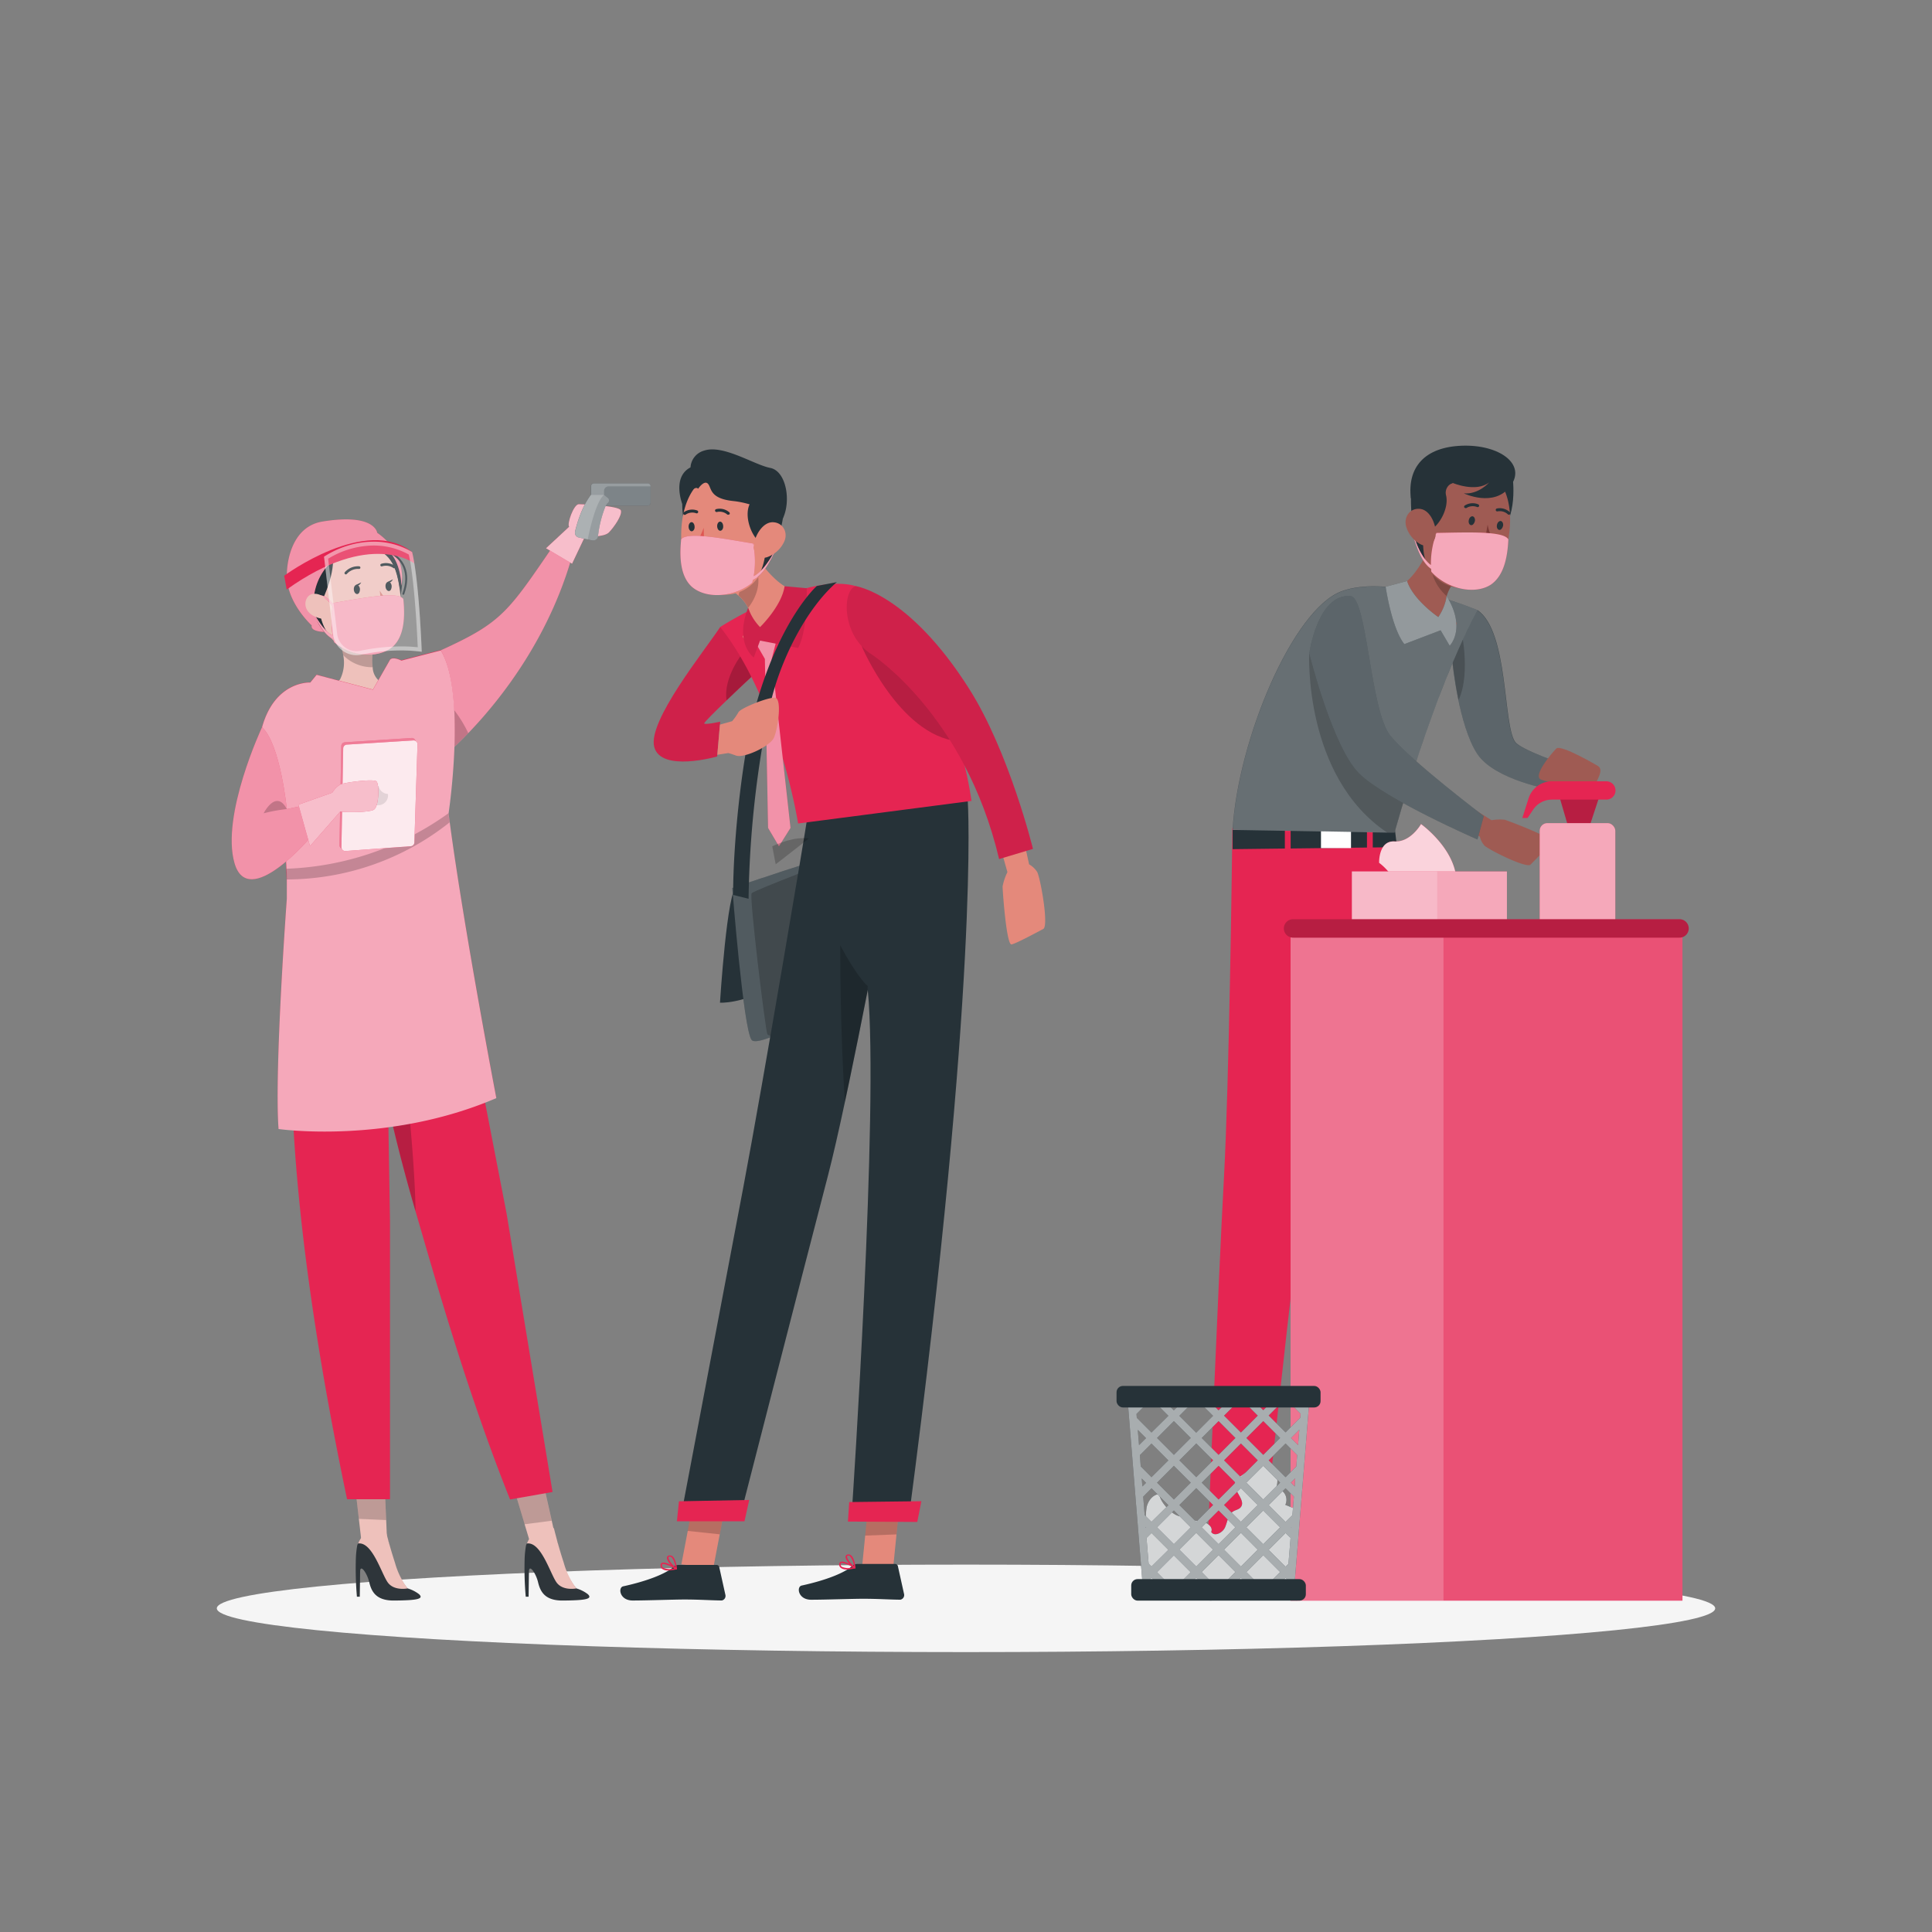 <svg xmlns="http://www.w3.org/2000/svg" viewBox="0 0 500 500"><rect x="0" y="0" width="500" height="500" fill="#808080" stroke="none"/><g id="freepik--Shadow--inject-15"><ellipse id="freepik--path--inject-15" cx="250" cy="416.24" rx="193.89" ry="11.32" style="fill:#f5f5f5"></ellipse></g><g id="freepik--character-3--inject-15"><g id="freepik--group--inject-15"><path d="M382.39,157.91c8.06,5.54,6.55,29.62,9.72,34.09,1.39,2,12.49,5.76,12.49,5.76l-3,6.63s-14.78-2.48-19.28-9.28c-4.77-7.22-6.41-23.48-6.41-23.48l0-7.42Z" style="fill:#263238"></path><path d="M404.6,197.76l-3,6.63s-14.78-2.48-19.28-9.28c-2.3-3.49-3.88-9.08-4.88-13.93-1.09-5.2-1.53-9.55-1.53-9.55l.13-7.54V164l1.82-1.74.07-.08,4.42-4.24c8.06,5.54,6.55,29.62,9.72,34.09C393.5,194,404.6,197.76,404.6,197.76Z" style="fill:#fff;opacity:0.25"></path><path d="M377.48,181.18c-1.09-5.2-1.53-9.55-1.53-9.55l.13-7.54,1.82-1.86.07-.08S380.82,173.93,377.48,181.18Z" style="opacity:0.2;isolation:isolate"></path><polygon points="355.53 406.79 363.65 407.65 365.17 390.15 357.06 389.3 355.53 406.79" style="fill:#9f5b53"></polygon><polygon points="315.05 406.2 322.91 406.2 323.56 387.99 315.69 387.99 315.05 406.2" style="fill:#9f5b53"></polygon><path d="M324,405.29h-9.55a.69.69,0,0,0-.67.54l-1.55,7a1.17,1.17,0,0,0,.9,1.38l.25,0c3.09-.05,5.34-.24,9.22-.24,2.39,0,9.6.25,12.9.25s3.73-3.26,2.38-3.56c-6.06-1.32-10.62-3.15-12.56-4.89A1.89,1.89,0,0,0,324,405.29Z" style="fill:#263238"></path><path d="M364.5,405H355a.69.69,0,0,0-.67.54l-1.55,7a1.17,1.17,0,0,0,.9,1.38l.25,0c3.09-.05,5.34-.24,9.22-.24,2.39,0,9.6.25,12.9.25s3.73-3.26,2.38-3.56c-6.06-1.32-10.62-3.15-12.56-4.89A1.89,1.89,0,0,0,364.5,405Z" style="fill:#263238"></path><polygon points="357.06 389.3 365.17 390.15 364.38 399.18 356.26 398.32 357.06 389.3" style="opacity:0.2;isolation:isolate"></polygon><polygon points="315.69 388 323.56 388 323.22 397.39 315.35 397.39 315.69 388" style="opacity:0.2;isolation:isolate"></polygon><path d="M318.94,214.26h41.72c4,21.67,16.39,120.33,7.48,188.63L354,401.14s1.31-112.68-11.16-146.2c-1.43,17.94-3.14,37-4.62,47.19-3.63,25-11.4,99.63-11.4,99.63H312.45s2.94-72.29,4.3-96.86S318.86,221.91,318.94,214.26Z" style="fill:#E52552"></path><path d="M342.85,254.94A111.8,111.8,0,0,1,347.51,273c1.17-16-3.5-32.89-3.5-32.89Z" style="opacity:0.2;isolation:isolate"></path><polygon points="361.01 214.76 319.01 214.76 319.01 219.76 361.55 219.25 361.01 214.76" style="fill:#263238"></polygon><rect x="332.51" y="212.51" width="1.5" height="8.88" transform="translate(666.53 433.9) rotate(180)" style="fill:#E52552"></rect><rect x="353.76" y="212.51" width="1.5" height="8.88" transform="translate(709.03 433.9) rotate(180)" style="fill:#E52552"></rect><rect x="341.87" y="213.89" width="7.77" height="5.6" transform="translate(691.51 433.38) rotate(180)" style="fill:#fff"></rect><path d="M382.39,157.91s-22.65-9.59-35.24-4.87S320.38,191.45,319,214.76l41.91.72S370.77,179.31,382.39,157.91Z" style="fill:#263238"></path><path d="M382.39,157.91c-7,12.92-13.39,31.22-17.33,43.7-2.59,8.19-4.14,13.87-4.14,13.87l-1.9,0-40-.69c1.37-23.31,15.55-57,28.14-61.72S382.39,157.91,382.39,157.91Z" style="fill:#fff;opacity:0.3"></path><path d="M360.92,152.22c1.35,5.16,10.18,9.34,10.18,9.34s6,1.92,5.93-.36c-2.66-2.43-3.19-4.77-2.63-6.93a10.16,10.16,0,0,1,1.92-3.6,20.43,20.43,0,0,1,1.49-1.74l-5.17-14C370.75,140.72,366.48,150.78,360.92,152.22Z" style="fill:#9f5b53"></path><path d="M371.87,141.2c-3.53,6.27.33,11.15,2.53,13.07a10.16,10.16,0,0,1,1.92-3.6Z" style="opacity:0.2;isolation:isolate"></path><path d="M391.44,123.33s1.73,11.17-4.2,15.48-6-16.48-6-16.48Z" style="fill:#263238"></path><path d="M370.05,147.73a10.13,10.13,0,0,0,11.65,3.91,11.23,11.23,0,0,0,6.43-5.27,11.89,11.89,0,0,0,.54-1.07c2.9-6.84,3.8-18.78-3.43-23.24a11,11,0,0,0-15.13,3.48,10.82,10.82,0,0,0-1.64,4.84C367.6,138.36,366.71,143,370.05,147.73Z" style="fill:#9f5b53"></path><path d="M380.12,134.62c-.15.63.14,1.22.57,1.29s.85-.4,1-1-.15-1.22-.57-1.29S380.23,134,380.12,134.62Z" style="fill:#263238"></path><path d="M387.41,135.85c-.15.63.15,1.22.57,1.29s.85-.4,1-1-.15-1.23-.57-1.3S387.51,135.23,387.41,135.85Z" style="fill:#263238"></path><path d="M385,135.77a23.15,23.15,0,0,0,2.15,6,3.81,3.81,0,0,1-3.2.06Z" style="fill:#7a3935"></path><path d="M390.64,133.19a.41.41,0,0,1-.4-.08,3.09,3.09,0,0,0-2.66-.77.39.39,0,0,1-.47-.27.38.38,0,0,1,.26-.47h0a3.8,3.8,0,0,1,3.36.94.36.36,0,0,1,.05.53h0Z" style="fill:#263238"></path><path d="M379.17,131.46a.36.36,0,0,1-.2-.11.39.39,0,0,1,.12-.53h0a3.79,3.79,0,0,1,3.49-.29.38.38,0,0,1,.18.51h0a.39.39,0,0,1-.51.17h0a3.09,3.09,0,0,0-2.77.28A.36.36,0,0,1,379.17,131.46Z" style="fill:#263238"></path><path d="M375.94,121.48V125a2.66,2.66,0,0,0-1.71,3.15c.78,3.09-1.44,7.47-3.93,9,0,0,.08-1.29-1-1.12s-1.61,6.88.11,10.32c0,0-2.84-3.26-3.8-10.48-.89-6.67-.45-12.1,1.18-14.44Z" style="fill:#263238"></path><path d="M383.15,143.82a21.81,21.81,0,0,0-1.48,2.67c-.18-.05-.35-.09-.52-.15-2.34-.69-3.2-1.78-3.44-2.78a3.08,3.08,0,0,1,0-1.49,2.88,2.88,0,0,1,.3-.79,11.76,11.76,0,0,0,4.31,2.3C382.84,143.74,383.15,143.82,383.15,143.82Z" style="fill:#263238"></path><path d="M382.36,143.58l-.46.77c-2.2-.65-3.66-1.41-4.15-2.28a2.88,2.88,0,0,1,.3-.79A11.76,11.76,0,0,0,382.36,143.58Z" style="fill:#fff"></path><path d="M381.15,146.34c-2.34-.69-3.2-1.78-3.44-2.78a7.69,7.69,0,0,1,2.45,1.28A3,3,0,0,1,381.15,146.34Z" style="fill:#de5753"></path><path d="M390.36,139.6c-1.17-2.2-10.21-1.83-18.62-1.68l-.11.32c-1.69-3.12-3.89-3.69-5.75-1.61,2.47-1.76,4.19-.52,5.58,2.15a22.4,22.4,0,0,0-1.14,7.45c-2.14-1.58-3.48-4.71-4.74-8,1.16,3.8,2.43,7.41,4.8,9,0,.25,0,.5.06.75,3.89,4.34,11.1,6.08,15.37,3.34C388.89,149.22,390.12,145,390.36,139.6Z" style="fill:#E52552"></path><path d="M390.36,139.6c-1.17-2.2-10.21-1.83-18.62-1.68l-.11.32c-1.69-3.12-3.89-3.69-5.75-1.61,2.47-1.76,4.19-.52,5.58,2.15a22.4,22.4,0,0,0-1.14,7.45c-2.14-1.58-3.48-4.71-4.74-8,1.16,3.8,2.43,7.41,4.8,9,0,.25,0,.5.06.75,3.89,4.34,11.1,6.08,15.37,3.34C388.89,149.22,390.12,145,390.36,139.6Z" style="fill:#fff;opacity:0.6"></path><path d="M363.92,136.29a7.65,7.65,0,0,0,3.67,4.54c2.37,1.26,4.13-.72,4-3.25-.17-2.25-1.58-5.69-4.19-5.89S363.24,133.9,363.92,136.29Z" style="fill:#9f5b53"></path><path d="M376,125s6,2.54,9.42-.17c0,0-2.76,3.19-6.58,2.85,0,0,7.85,3.8,12.07-1.88S388,115,378.34,115.35s-14.16,5.59-13.21,13.64Z" style="fill:#263238"></path><path d="M374.4,154.27a13.51,13.51,0,0,1-2.17,5.42s-6.46-4.38-8.08-9.32l-5.55,1.48s1.55,10.75,4.85,14.85l9.38-3.58,2.35,4S379.58,162.74,374.4,154.27Z" style="fill:#263238"></path><path d="M374.4,154.27a13.51,13.51,0,0,1-2.17,5.42s-6.46-4.38-8.08-9.32l-5.55,1.48s1.55,10.75,4.85,14.85l9.38-3.58,2.35,4S379.58,162.74,374.4,154.27Z" style="fill:#fff;opacity:0.5;isolation:isolate"></path><path d="M413.5,198.21s-9.56-5.67-10.74-4.48-6.11,7-4,8,14,2.56,14.16,1.41S415.28,199.23,413.5,198.21Z" style="fill:#9f5b53"></path><path d="M365.06,201.61c-2.59,8.19-4.14,13.87-4.14,13.87l-1.9,0c-21.69-14.52-20.2-46.32-20.2-46.32Z" style="opacity:0.2;isolation:isolate"></path><path d="M374.62,205.11,386,212.27a12.6,12.6,0,0,1,3.43-.12c.91.27,12.61,4.68,12.07,5.73s-4.36,4.8-5.39,5.88-11.16-4-12-5a5.33,5.33,0,0,1-1.12-2.22l-12.27-6.78Z" style="fill:#9f5b53"></path><path d="M349.53,154.27c4.34.38,5,29.66,10.34,36.19S384,211.19,384,211.19l-1.63,6.07s-23.59-10.25-30.54-17-13-31.15-13-31.15S341,153.52,349.53,154.27Z" style="fill:#263238"></path><path d="M349.53,154.27c4.34.38,5,29.66,10.34,36.19S384,211.19,384,211.19l-1.63,6.07s-23.59-10.25-30.54-17-13-31.15-13-31.15S341,153.52,349.53,154.27Z" style="fill:#fff;opacity:0.25"></path></g></g><g id="freepik--character-2--inject-15"><g id="freepik--group--inject-15"><path d="M186.38,162.27c-4,6.1-18.79,24.3-17.07,31s16.29,2.5,16.29,2.5l.78-9s-3.84.86-4.13.46,12.19-12,12.19-12v-9.75Z" style="fill:#E52552"></path><path d="M194.44,165.44v9.75s-3.25,3-6.4,6.06-5.93,5.78-5.79,6c.29.4,4.13-.46,4.13-.46l-.78,9S171,200,169.31,193.3s13.11-24.93,17.07-31Z" style="opacity:0.1;isolation:isolate"></path><path d="M194.44,170.35v4.84s-3.25,3-6.4,6.06c-.95-5.93,4.27-12.38,4.27-12.38Z" style="opacity:0.2;isolation:isolate"></path><path d="M190.7,229.4c-2.52.55-4.37,30.09-4.37,30.09s5.42.44,14.24-4.32,5.69-22.8,5.69-22.8Z" style="fill:#263238"></path><path d="M189.51,229.81s26.75-9.09,28.6-8.95,4.08,28.21,4.88,31.64S196.66,272,194.51,269.12,189.51,229.81,189.51,229.81Z" style="fill:#263238"></path><path d="M200,268.22c-2.84,1.16-4.94,1.63-5.48.9-2.16-2.9-5-39.31-5-39.31s26.75-9.09,28.6-8.95c.37,0,.75,1.15,1.13,3,1.55,7.33,3.11,25.93,3.75,28.68C223.59,255.08,208.49,264.76,200,268.22Z" style="fill:#fff;opacity:0.2;isolation:isolate"></path><path d="M200,268.22c-.77-.17-1.3-.36-1.4-.55-.5-.91-4.74-35.74-4.08-36.5S217.32,222,217.32,222l1.92,1.78c1.55,7.33,3.11,25.93,3.75,28.68C223.59,255.08,208.49,264.76,200,268.22Z" style="opacity:0.2;isolation:isolate"></path><polygon points="176.34 404.86 184.61 405.74 188.03 387.86 179.75 386.98 176.34 404.86" style="fill:#e4897b"></polygon><polygon points="223.01 406.45 231.11 406.14 232.98 387.45 224.87 387.76 223.01 406.45" style="fill:#e4897b"></polygon><path d="M175.6,405h9.85a.71.71,0,0,1,.69.56l1.6,7.22a1.2,1.2,0,0,1-.92,1.42l-.27,0c-3.18-.05-5.5-.25-9.51-.25-2.46,0-9.9.26-13.3.26s-3.85-3.36-2.46-3.67c6.25-1.36,11-3.25,13-5A2,2,0,0,1,175.6,405Z" style="fill:#263238"></path><path d="M172.92,406.43a2.41,2.41,0,0,1-1.56-.41,1.13,1.13,0,0,1-.4-1,.57.57,0,0,1,.33-.54c.9-.46,3.52,1.15,3.8,1.33a.19.19,0,0,1,.1.19.19.19,0,0,1-.15.16A9.43,9.43,0,0,1,172.92,406.43Zm-1.21-1.68a.56.56,0,0,0-.25.05c-.05,0-.11.08-.12.23a.78.78,0,0,0,.26.69,4,4,0,0,0,2.89.15A7.82,7.82,0,0,0,171.71,404.75Z" style="fill:#E52552"></path><path d="M175,406.15h-.09c-.84-.46-2.46-2.24-2.29-3.1a.62.62,0,0,1,.62-.5,1,1,0,0,1,.81.24c.94.77,1.14,3.1,1.15,3.21a.22.22,0,0,1-.1.18A.19.19,0,0,1,175,406.15Zm-1.63-3.3h-.09c-.25,0-.27.15-.28.2-.1.53.93,1.88,1.76,2.51a4.5,4.5,0,0,0-.95-2.54A.71.71,0,0,0,173.36,402.85Z" style="fill:#E52552"></path><path d="M221.83,404.75h9.85a.72.72,0,0,1,.69.56l1.6,7.22A1.21,1.21,0,0,1,233,414a1.1,1.1,0,0,1-.26,0c-3.19-.05-5.51-.24-9.51-.24-2.46,0-9.9.25-13.3.25s-3.85-3.36-2.46-3.67c6.25-1.36,11-3.25,13-5A2,2,0,0,1,221.83,404.75Z" style="fill:#263238"></path><path d="M219.15,406.18a2.46,2.46,0,0,1-1.56-.42,1.1,1.1,0,0,1-.4-1,.55.55,0,0,1,.33-.53c.89-.47,3.51,1.14,3.8,1.33a.16.16,0,0,1,.09.18.19.19,0,0,1-.14.17A10.13,10.13,0,0,1,219.15,406.18Zm-1.21-1.69a.54.54,0,0,0-.25.06c-.05,0-.11.07-.12.22a.76.76,0,0,0,.26.69,3.88,3.88,0,0,0,2.88.15A7.89,7.89,0,0,0,217.94,404.49Z" style="fill:#E52552"></path><path d="M221.22,405.89h-.09c-.84-.46-2.46-2.24-2.29-3.1a.62.62,0,0,1,.61-.5,1,1,0,0,1,.82.25c.94.76,1.13,3.09,1.14,3.2a.19.19,0,0,1-.09.18A.17.17,0,0,1,221.22,405.89Zm-1.63-3.29h-.09c-.25,0-.27.14-.28.19-.11.53.93,1.88,1.76,2.51a4.54,4.54,0,0,0-1-2.54A.67.67,0,0,0,219.59,402.6Z" style="fill:#E52552"></path><polygon points="179.75 386.98 188.03 387.86 186.26 397.08 177.98 396.2 179.75 386.98" style="opacity:0.2;isolation:isolate"></polygon><polygon points="224.87 387.77 232.98 387.46 232.01 397.1 223.9 397.41 224.87 387.77" style="opacity:0.2;isolation:isolate"></polygon><path d="M235.23,392.56l-14.72-2.08s7-104,4.07-134.27l-.12.59c-1.51,7.72-3.13,15.72-4.69,23.18-.37,1.76-.73,3.49-1.1,5.18-1.62,7.59-3.15,14.31-4.41,19.16-7,26.86-23,89.27-23,89.27H176s11.37-59.91,16.39-86.45c5.25-27.76,15.89-91,16.64-96.16l41.43-3.7S253.57,253.16,235.23,392.56Z" style="fill:#263238"></path><polygon points="237.39 393.88 219.44 393.78 219.78 388.73 238.45 388.51 237.39 393.88" style="fill:#E52552"></polygon><polygon points="192.67 393.71 175.18 393.71 175.71 388.53 193.9 388.19 192.67 393.71" style="fill:#E52552"></polygon><path d="M224.56,255.17c0,.54-.06,1.08-.1,1.63-1.51,7.72-3.13,15.72-4.69,23.18-.37,1.76-.73,3.49-1.1,5.18-1.26-17.67-1.22-40.53-1.22-40.53C222.13,253.38,224.56,255.17,224.56,255.17Z" style="opacity:0.2;isolation:isolate"></path><path d="M251.43,207.28l-44.88,5.84s-5-31.78-20.17-50.85c0,0,20.66-13.35,33.88-10.88,4.51.85,9.23,5.1,13.6,11.21,5.6,7.8,10.64,18.63,14,29.22A96.8,96.8,0,0,1,251.43,207.28Z" style="fill:#E52552"></path><path d="M206.55,153c-.44,5.32-8.42,11-8.42,11s-5.54,2.91-5.9.67c2.2-2.86,2.32-5.25,1.39-7.29a10.28,10.28,0,0,0-2.51-3.22,21,21,0,0,0-1.77-1.45L192,138C194.88,143.33,200.83,152.5,206.55,153Z" style="fill:#e4897b"></path><path d="M193.86,144c4.56,5.57,1.6,11-.24,13.31a10.28,10.28,0,0,0-2.51-3.22Z" style="opacity:0.2;isolation:isolate"></path><path d="M177.62,123.34s-3.35,10.79,1.87,15.93,8.34-15.43,8.34-15.43Z" style="fill:#263238"></path><path d="M195.18,150.63a10.16,10.16,0,0,1-12.11,2.14,11.33,11.33,0,0,1-5.58-6.16c-.14-.37-.26-.75-.37-1.14-1.86-7.19-1-19.14,6.82-22.48A11,11,0,0,1,199.3,133.7C199,141.72,199.17,146.46,195.18,150.63Z" style="fill:#e4897b"></path><path d="M187.16,136.17c.05.65-.32,1.19-.76,1.19s-.78-.52-.8-1.17.33-1.19.76-1.19S187.14,135.51,187.16,136.17Z" style="fill:#263238"></path><path d="M179.76,136.31c.06.64-.33,1.18-.75,1.19s-.78-.52-.8-1.17.33-1.19.76-1.2S179.75,135.69,179.76,136.31Z" style="fill:#263238"></path><path d="M182.12,136.58a23.34,23.34,0,0,1-3,5.66,3.78,3.78,0,0,0,3.15.52Z" style="fill:#de5753"></path><path d="M177,133.2a.43.43,0,0,0,.41,0,3.07,3.07,0,0,1,2.74-.38.38.38,0,0,0,.51-.19.39.39,0,0,0-.2-.51h0a3.8,3.8,0,0,0-3.47.43.39.39,0,0,0-.13.52h0A.8.8,0,0,0,177,133.2Z" style="fill:#263238"></path><path d="M188.56,133.19a.58.58,0,0,0,.22-.08.39.39,0,0,0-.05-.54h0a3.79,3.79,0,0,0-3.41-.8.38.38,0,0,0-.25.48h0a.41.41,0,0,0,.48.25h0a3.08,3.08,0,0,1,2.7.68A.4.4,0,0,0,188.56,133.19Z" style="fill:#263238"></path><path d="M193.22,123.79l-.53,3.53a2.65,2.65,0,0,1,1.23,3.36c-1.23,2.94.32,7.61,2.55,9.51,0,0,.11-1.28,1.19-.95s.58,7-1.63,10.19c0,0,3.29-2.81,5.31-9.8,1.87-6.47,2.23-11.9,1-14.46Z" style="fill:#263238"></path><path d="M176.56,130.39s-2.7-6.92,2.14-9.43a4.82,4.82,0,0,1,3.55-4.35c4.93-1.62,12.94,3.69,17.07,4.48s5.47,8.47,3.29,13.07c0,0-6.58-3.84-12.83-4.49s-5.57-3.4-6.56-4.47-2.55,1.3-2.55,1.3S179.77,124.88,176.56,130.39Z" style="fill:#263238"></path><path d="M182.79,144.83a20.67,20.67,0,0,1,1.08,2.85l.53-.07c2.42-.33,3.43-1.29,3.81-2.24a3.17,3.17,0,0,0,.19-1.48,3.27,3.27,0,0,0-.19-.83,11.51,11.51,0,0,1-4.6,1.64C183.11,144.79,182.79,144.83,182.79,144.83Z" style="fill:#263238"></path><path d="M183.61,144.7l.34.83c2.27-.32,3.83-.85,4.45-1.64a3.27,3.27,0,0,0-.19-.83A11.51,11.51,0,0,1,183.61,144.7Z" style="fill:#fff"></path><path d="M184.4,147.61c2.42-.33,3.43-1.29,3.81-2.24a7.61,7.61,0,0,0-2.6.9A2.93,2.93,0,0,0,184.4,147.61Z" style="fill:#de5753"></path><path d="M176.29,139.58c1.48-2,10.37-.3,18.67,1.1,0,.11,0,.22,0,.32,2.13-2.83,4.4-3.06,5.92-.74-2.17-2.11-4.06-1.13-5.82,1.3a22.45,22.45,0,0,1,0,7.54c2.35-1.25,4.14-4.15,5.87-7.2-1.71,3.59-3.5,7-6.07,8.18-.06.25-.11.49-.18.73-4.49,3.72-11.87,4.38-15.69,1C176.32,149.32,175.73,144.94,176.29,139.58Z" style="fill:#E52552"></path><path d="M176.29,139.58c1.48-2,10.37-.3,18.67,1.1,0,.11,0,.22,0,.32,2.13-2.83,4.4-3.06,5.92-.74-2.17-2.11-4.06-1.13-5.82,1.3a22.45,22.45,0,0,1,0,7.54c2.35-1.25,4.14-4.15,5.87-7.2-1.71,3.59-3.5,7-6.07,8.18-.06.25-.11.49-.18.73-4.49,3.72-11.87,4.38-15.69,1C176.32,149.32,175.73,144.94,176.29,139.58Z" style="fill:#fff;opacity:0.6"></path><path d="M202.93,140.22a7.66,7.66,0,0,1-4.31,3.94c-2.52.9-4-1.31-3.43-3.8.5-2.2,2.4-5.39,5-5.2S204,138,202.93,140.22Z" style="fill:#e4897b"></path><polygon points="194.44 164.42 197.95 170.53 198.78 214.26 201.59 219.01 204.58 214.26 199.72 170.53 201.59 163.23 194.44 164.42" style="fill:#E52552;isolation:isolate"></polygon><polygon points="194.44 164.42 197.95 170.53 198.78 214.26 201.59 219.01 204.58 214.26 199.72 170.53 201.59 163.23 194.44 164.42" style="fill:#fff;opacity:0.5;isolation:isolate"></polygon><path d="M193.62,157.3a13.47,13.47,0,0,0,3.08,5s5.6-5.43,6.35-10.58l5.73.51s.32,10.85-2.23,15.46l-9.85-1.91-1.62,4.38S190,166.54,193.62,157.3Z" style="fill:#E52552"></path><path d="M193.62,157.3a13.47,13.47,0,0,0,3.08,5s5.6-5.43,6.35-10.58l5.73.51s.32,10.85-2.23,15.46l-9.85-1.91-1.62,4.38S190,166.54,193.62,157.3Z" style="opacity:0.1;isolation:isolate"></path><path d="M189.73,231.6l4,1a262.47,262.47,0,0,1,5.5-49.81c2.5-11.59,9.33-25.21,17.35-32.14l-5.18,1s-9.26,8.16-15.66,30.48C192.23,194.19,189.73,217.16,189.73,231.6Z" style="fill:#263238"></path><path d="M186.32,187.53l3.16-.89a15.46,15.46,0,0,0,1.63-2.31c.55-1.06,7.56-3.89,9.44-3.76s.83,7.85-.25,10.34c-1,2.23-7.74,5.39-9.83,4.63s-2.05-.64-2.05-.64l-2.78.44Z" style="fill:#e4897b"></path><path d="M247.82,191.82C232.75,190.24,223,167.23,223,167.23l10.85-4.63C239.46,170.4,244.5,181.23,247.82,191.82Z" style="opacity:0.2;isolation:isolate"></path><path d="M256.57,211l4.15,14.71a14.46,14.46,0,0,0-1.25,3.71c0,1.08,1,15.31,2.33,15s6.67-3.2,8.19-4-.8-13.51-1.59-14.79a6.12,6.12,0,0,0-2.07-1.94l-3.42-15.63Z" style="fill:#e4897b"></path><path d="M221.45,151.69c-3.48,1-3.75,12.77,4.17,17.69,0,0,24.09,15.49,32.95,52.94l8.76-2.63s-6.12-25-16.51-41.42C235.15,153.55,221.45,151.69,221.45,151.69Z" style="fill:#E52552"></path><path d="M221.45,151.69c-3.48,1-3.75,12.77,4.17,17.69,0,0,24.09,15.49,32.95,52.94l8.76-2.63s-6.12-25-16.51-41.42C235.15,153.55,221.45,151.69,221.45,151.69Z" style="opacity:0.1;isolation:isolate"></path></g></g><g id="freepik--character-1--inject-15"><path d="M144.34,139.6c-12.88,18.78-14,21.31-30.26,28.7v28.08s26.06-20.59,34.76-55.4Z" style="fill:#E52552;isolation:isolate"></path><path d="M148.84,141c-5.8,23.19-19.3,40.07-27.66,48.75a77.81,77.81,0,0,1-7.1,6.65V168.3c16.24-7.39,17.38-9.92,30.26-28.7Z" style="fill:#fff;opacity:0.5"></path><path d="M121.18,189.73a77.81,77.81,0,0,1-7.1,6.65V180A31.48,31.48,0,0,1,121.18,189.73Z" style="opacity:0.2;isolation:isolate"></path><path d="M98.82,188.19c-1.17.48-13.1-11.32-10.86-12.27a9.71,9.71,0,0,0,.87-6.35,16.86,16.86,0,0,0-1.4-4.52l9.28,1.73a27.12,27.12,0,0,0-.37,3.9,13.21,13.21,0,0,0,.11,2A4.77,4.77,0,0,0,97.9,176C99.81,176.32,100.18,188.39,98.82,188.19Z" style="fill:#eec1bb"></path><path d="M96.34,170.68a13.21,13.21,0,0,0,.11,2,10.53,10.53,0,0,1-7.62-3.11,16.86,16.86,0,0,0-1.4-4.52l9.28,1.73A27.12,27.12,0,0,0,96.34,170.68Z" style="opacity:0.2;isolation:isolate"></path><polygon points="144.62 401.8 138.31 402.91 135.72 394.31 133.36 386.42 140.63 383.88 142.75 393.36 144.62 401.8" style="fill:#eec1bb"></polygon><polygon points="142.78 393.56 135.75 394.48 133.38 386.5 140.64 383.92 142.78 393.56" style="opacity:0.2;isolation:isolate"></polygon><polygon points="100.31 402.03 93.91 402.03 92.86 393.01 91.91 384.77 99.51 383.51 99.94 393.31 100.31 402.03" style="fill:#eec1bb"></polygon><polygon points="99.94 393.39 92.86 393.08 91.91 384.81 99.51 383.53 99.94 393.39" style="opacity:0.2;isolation:isolate"></polygon><path d="M143,386.13l-11,1.93c-11-27.53-18.91-55.51-24.46-74.58-3-10.29-5.32-19.44-7.11-27.56l.5,30V388H89.82c-27-129-7.88-162.48-7.88-162.48L114.3,220A146.33,146.33,0,0,1,117,238.07l1.46,10.7,12.65,65.32Z" style="fill:#E52552"></path><path d="M108.43,412.56a9,9,0,0,0-2.93-1.48h0s-3.22-3-5-12.29l-4.13-.94a3.51,3.51,0,0,0-3.68,1.57,1.92,1.92,0,0,0-.24.55,24.12,24.12,0,0,0-.34,3,85.26,85.26,0,0,0,.26,10.26l.74,0,.09-6.45c0-2.19,1.8.33,2.35,2.66s1.65,4.82,6.45,4.78C107.57,414.17,109.89,413.88,108.43,412.56Z" style="fill:#2e353a"></path><path d="M99.67,395.47s1,4.24,2.54,8.93a19.54,19.54,0,0,0,3.29,6.68s-3.57.75-5.2-1.62-4-10.54-7.63-10a8.73,8.73,0,0,1,1-1.73C94.3,396.86,99.67,395.47,99.67,395.47Z" style="fill:#eec1bb"></path><path d="M152.11,412.56a9,9,0,0,0-2.93-1.48h0s-3.22-3-5-12.29l-4.12-.94a3.49,3.49,0,0,0-3.68,1.57,2.27,2.27,0,0,0-.25.55,26.1,26.1,0,0,0-.34,3,84.6,84.6,0,0,0,.27,10.26l.74,0,.09-6.45c0-2.19,1.79.33,2.35,2.66s1.65,4.82,6.44,4.78C151.25,414.17,153.56,413.88,152.11,412.56Z" style="fill:#2e353a"></path><path d="M143.35,395.47s1,4.24,2.54,8.93a19.54,19.54,0,0,0,3.29,6.68s-3.57.75-5.2-1.62-4-10.54-7.63-10a8.17,8.17,0,0,1,1-1.73C138,396.86,143.35,395.47,143.35,395.47Z" style="fill:#eec1bb"></path><path d="M107.55,313.48c-3-10.29-5.32-19.44-7.11-27.56a253.89,253.89,0,0,1,2.09-28.74S107.27,294.25,107.55,313.48Z" style="opacity:0.2;isolation:isolate"></path><path d="M209.31,217c-4.8,3.79-8.56,6.67-8.56,6.67l-.89-4.64C201.36,218.31,205.59,216.49,209.31,217Z" style="opacity:0.2;isolation:isolate"></path><path d="M100.81,170.92l-4.3,7.54L81.93,174.6l-1.63,2s-9.12-.54-12.49,11.58a148,148,0,0,1,6.42,44.38s-3.27,44.2-2.14,59.58c0,0,28.27,4.09,56.36-8,0,0-8.8-45.87-12.4-73.71,0,0,4.72-31-2-42.18l-10.2,2.62S101.37,169.62,100.81,170.92Z" style="fill:#E52552;isolation:isolate"></path><path d="M128.45,284.19c-28.09,12.07-56.36,8-56.36,8-1.13-15.38,2.14-59.58,2.14-59.58,0-1.68,0-3.34,0-5,0-.93,0-1.85-.09-2.77a149.4,149.4,0,0,0-6.32-36.62c3.37-12.12,12.49-11.58,12.49-11.58l1.63-2,14.58,3.86,4.3-7.54c.56-1.3,3.07,0,3.07,0l10.2-2.62c6.69,11.15,2,42.18,2,42.18.1.77.2,1.55.31,2.35C120.13,240.82,128.45,284.19,128.45,284.19Z" style="fill:#fff;opacity:0.6"></path><path d="M116.36,212.83A67.87,67.87,0,0,1,74.22,227.6c0-.93,0-1.85-.09-2.77a76.28,76.28,0,0,0,41.92-14.35C116.15,211.25,116.25,212,116.36,212.83Z" style="opacity:0.2;isolation:isolate"></path><path d="M89.41,139.16s11.72-1.78,14,6.91a16.24,16.24,0,0,1-3.32,15.15Z" style="fill:#263238"></path><path d="M91.58,141c8.06-.44,10.89,3.73,11.94,12,1.3,10.34-.6,17.84-10.79,16.17C78.87,166.93,78.19,141.74,91.58,141Z" style="fill:#eec1bb"></path><path d="M98.28,152.85a17,17,0,0,0,2.53,3.21,2.21,2.21,0,0,1-2.08,1Z" style="fill:#d4827d"></path><path d="M92.93,146.9a4.2,4.2,0,0,0-3.43,1.41" style="fill:none;stroke:#263238;stroke-linecap:round;stroke-linejoin:round;stroke-width:0.686px"></path><path d="M98.77,146.24a3.72,3.72,0,0,1,3.24.49" style="fill:none;stroke:#263238;stroke-linecap:round;stroke-linejoin:round;stroke-width:0.686px"></path><path d="M83.51,155.08s3.41-6.83,2.56-11.91c0,0,15.61-7.4,17.29,8.77,0,0,.77-14.44-13.1-14.05-17.17.49-12.7,20.71-5.22,26.36C85,164.25,81.41,159.35,83.51,155.08Z" style="fill:#263238"></path><path d="M92.44,160a6.49,6.49,0,0,0,4.63,1.87" style="fill:none;stroke:#263238;stroke-linecap:round;stroke-linejoin:round;stroke-width:0.686px"></path><path d="M104.38,155c-1.44-2-10.1-.32-18.19,1.07,0,.11,0,.22,0,.32-2.08-2.83-4.29-3.07-5.77-.75,2.11-2.1,4-1.12,5.68,1.31a23,23,0,0,0,0,7.54c-2.3-1.25-4-4.15-5.73-7.21,1.67,3.59,3.42,7,5.93,8.19.05.24.1.49.17.73,4.38,3.73,11.58,4.4,15.29,1.06C104.37,164.77,104.94,160.4,104.38,155Z" style="fill:#E52552"></path><path d="M104.38,155c-1.44-2-10.1-.32-18.19,1.07,0,.11,0,.22,0,.32-2.08-2.83-4.29-3.07-5.77-.75,2.11-2.1,4-1.12,5.68,1.31a23,23,0,0,0,0,7.54c-2.3-1.25-4-4.15-5.73-7.21,1.67,3.59,3.42,7,5.93,8.19.05.24.1.49.17.73,4.38,3.73,11.58,4.4,15.29,1.06C104.37,164.77,104.94,160.4,104.38,155Z" style="fill:#fff;opacity:0.6"></path><path d="M93.16,152.48c0,.66-.26,1.23-.7,1.26s-.84-.47-.89-1.13.26-1.23.7-1.26S93.11,151.82,93.16,152.48Z" style="fill:#263238"></path><path d="M92.09,151.39l1.39-.67S92.86,152,92.09,151.39Z" style="fill:#263238"></path><path d="M101.37,151.7c0,.66-.26,1.23-.7,1.26s-.84-.47-.9-1.14.27-1.22.71-1.25S101.32,151,101.37,151.7Z" style="fill:#263238"></path><path d="M100.3,150.61l1.39-.68S101.07,151.2,100.3,150.61Z" style="fill:#263238"></path><path d="M81.59,159.31c-1.52-5.43.68-14.64,11.2-17.81,11-3.33,11.09,10.05,11.09,10.05s1.81-8.07-6.26-13.66c0,0-.55-5.15-14.18-2.91-7.44,1.22-9.13,9.33-9.21,13.71-.14,7.23,6.44,13.16,6.44,13.16-.36,1.67,3.19,1.67,3.19,1.67A11.79,11.79,0,0,1,81.59,159.31Z" style="fill:#E52552;isolation:isolate"></path><path d="M81.59,159.31c-1.52-5.43.68-14.64,11.2-17.81,11-3.33,11.09,10.05,11.09,10.05s1.81-8.07-6.26-13.66c0,0-.55-5.15-14.18-2.91-7.44,1.22-9.13,9.33-9.21,13.71-.14,7.23,6.44,13.16,6.44,13.16-.36,1.67,3.19,1.67,3.19,1.67A11.79,11.79,0,0,1,81.59,159.31Z" style="fill:#fff;opacity:0.5"></path><path d="M90.38,143.61c5.12-4.37,18-1,14,10.07" style="fill:none;stroke:#263238;stroke-linecap:round;stroke-linejoin:round;stroke-width:0.5px"></path><path d="M84.92,156.71a3.54,3.54,0,0,0-4-3c-2.48.41-3.39,5.61,2.89,6.5C84.73,160.31,85.19,159.41,84.92,156.71Z" style="fill:#eec1bb"></path><path d="M73.55,149s21.2-15.71,33.12-6.09l.53,2.89s-11.3-8.75-33,6.77Z" style="fill:#E52552"></path><path d="M83.86,144.07l2.35,20.11a6.07,6.07,0,0,0,7.25,5.25,47.17,47.17,0,0,1,15.7-.75s-.64-18.11-2.49-25.8C106.67,142.88,96.78,136.08,83.86,144.07Z" style="fill:#fff;opacity:0.2"></path><g style="opacity:0.4"><path d="M96.61,141.18a18.73,18.73,0,0,1,9.18,2.33c1.47,6.55,2.15,20,2.32,24a39.85,39.85,0,0,0-4.29-.22,52.84,52.84,0,0,0-10.56,1.13,5.15,5.15,0,0,1-1,.11,5.08,5.08,0,0,1-5-4.5L84.92,144.6a22.91,22.91,0,0,1,11.69-3.42m0-1a24,24,0,0,0-12.75,3.89l2.35,20.11a6.08,6.08,0,0,0,6,5.38,5.85,5.85,0,0,0,1.23-.13,52.53,52.53,0,0,1,10.36-1.11,38.74,38.74,0,0,1,5.34.36s-.64-18.11-2.49-25.8a19,19,0,0,0-10.06-2.7Z" style="fill:#fff"></path></g><path d="M141.31,141.89l6.74,4,3.32-7s4.93.24,6.23-1.11,3.53-4.51,3.07-5.7-9.56-1.59-10.88-1.59-3.14,5.19-2.49,5.83Z" style="fill:#E52552;isolation:isolate"></path><path d="M141.31,141.89l6.74,4,3.32-7s4.93.24,6.23-1.11,3.53-4.51,3.07-5.7-9.56-1.59-10.88-1.59-3.14,5.19-2.49,5.83Z" style="fill:#fff;opacity:0.7"></path><path d="M168.38,125.86v4.22a.75.75,0,0,1-.75.76H156.78a29,29,0,0,0-2,7.8,1.29,1.29,0,0,1-1.56,1.21l-1.15-.25-2.24-.49a1.28,1.28,0,0,1-1-1.55c.51-2.14,1.77-6.48,4.08-9.48v-2.22a.76.76,0,0,1,.75-.76h13.92A.75.75,0,0,1,168.38,125.86Z" style="fill:#263238"></path><path d="M168.38,125.86v4.22a.75.75,0,0,1-.75.76H156.78a29,29,0,0,0-2,7.8,1.29,1.29,0,0,1-1.56,1.21l-1.15-.25-2.24-.49a1.28,1.28,0,0,1-1-1.55c.51-2.14,1.77-6.48,4.08-9.48v-2.22a.76.76,0,0,1,.75-.76h13.92A.75.75,0,0,1,168.38,125.86Z" style="fill:#fff;opacity:0.4"></path><path d="M157.31,128.89a.79.79,0,0,1,0,1.24,1.63,1.63,0,0,0-.49.71,29,29,0,0,0-2,7.8,1.29,1.29,0,0,1-1.56,1.21l-1.15-.25-2.24-.49a1.28,1.28,0,0,1-1-1.55c.51-2.14,1.77-6.48,4.08-9.48h3.36Z" style="fill:#fff;opacity:0.2"></path><path d="M168.38,125.86v0H157.54a1.21,1.21,0,0,0-1.22,1.22v1H153v-2.22a.76.76,0,0,1,.75-.76h13.92A.75.75,0,0,1,168.38,125.86Z" style="fill:#fff;opacity:0.2"></path><path d="M156.32,128.08c-1.93,1.57-3.5,8-4.22,11.52l-2.24-.49a1.28,1.28,0,0,1-1-1.55c.51-2.14,1.77-6.48,4.08-9.48Z" style="fill:#fff;opacity:0.2"></path><path d="M67.81,188.21S57.13,211,60.69,223.37s19.62-6.63,19.62-6.63l-1.25-8.36-4.83,1S72.56,192.51,67.81,188.21Z" style="fill:#E52552;isolation:isolate"></path><path d="M67.81,188.21S57.13,211,60.69,223.37s19.62-6.63,19.62-6.63l-1.25-8.36-4.83,1S72.56,192.51,67.81,188.21Z" style="fill:#fff;opacity:0.5"></path><path d="M74.23,209.38a41.79,41.79,0,0,0-6,1.1S71.44,204.1,74.23,209.38Z" style="opacity:0.2;isolation:isolate"></path><path d="M88.32,193.13l-.46,25.53A1,1,0,0,0,89,219.71l16.81-1.34a1,1,0,0,0,.95-1l.81-25.32a1,1,0,0,0-1.1-1.06l-17.16,1.11A1,1,0,0,0,88.32,193.13Z" style="fill:#E52552"></path><path d="M88.32,193.13l-.46,25.53A1,1,0,0,0,89,219.71l16.81-1.34a1,1,0,0,0,.95-1l.81-25.32a1,1,0,0,0-1.1-1.06l-17.16,1.11A1,1,0,0,0,88.32,193.13Z" style="fill:#fff;opacity:0.4"></path><path d="M88.82,193.71l-.46,25.53a1,1,0,0,0,1.12,1L106.29,219a1,1,0,0,0,.95-1l.81-25.31a1,1,0,0,0-1.1-1.07L89.79,192.7A1,1,0,0,0,88.82,193.71Z" style="fill:#E52552"></path><path d="M88.82,193.71l-.46,25.53a1,1,0,0,0,1.12,1L106.29,219a1,1,0,0,0,.95-1l.81-25.31a1,1,0,0,0-1.1-1.07L89.79,192.7A1,1,0,0,0,88.82,193.71Z" style="fill:#fff;opacity:0.9"></path><path d="M100.42,205.88a2.5,2.5,0,1,1-2.5-2.5H98a2.49,2.49,0,0,0,2.37,2.09A2.69,2.69,0,0,1,100.42,205.88Z" style="opacity:0.1;isolation:isolate"></path><path d="M97.45,202.24c-.72-.74-8.21.24-9.35.77A6.15,6.15,0,0,0,86,205.14l-8.77,3.11,3,10.73L88.08,210c.63.26,7.22.33,8.63-.43S98.17,203,97.45,202.24Z" style="fill:#E52552;isolation:isolate"></path><path d="M97.45,202.24c-.72-.74-8.21.24-9.35.77A6.15,6.15,0,0,0,86,205.14l-8.77,3.11,3,10.73L88.08,210c.63.26,7.22.33,8.63-.43S98.17,203,97.45,202.24Z" style="fill:#fff;opacity:0.7"></path></g><g id="freepik--hand-sanitizer--inject-15"><path d="M362.51,232.4a14.76,14.76,0,0,0-5.6-9.11s-.18-5.78,4-5.53,6.85-4.49,6.85-4.49,8.6,6.12,9.16,14.27Z" style="fill:#E52552"></path><path d="M362.51,232.4a14.76,14.76,0,0,0-5.6-9.11s-.18-5.78,4-5.53,6.85-4.49,6.85-4.49,8.6,6.12,9.16,14.27Z" style="fill:#fff;opacity:0.8"></path><rect x="349.87" y="225.53" width="40.12" height="13.74" style="fill:#E52552"></rect><rect x="349.87" y="225.53" width="40.12" height="13.74" style="fill:#fff;opacity:0.6"></rect><rect x="349.87" y="225.53" width="22.07" height="13.74" style="fill:#fff;opacity:0.2"></rect><polygon points="414.61 204.01 411.19 214.38 405.98 214.38 403.2 204.89 414.61 204.01" style="fill:#E52552"></polygon><polygon points="414.61 204.01 411.19 214.38 405.98 214.38 403.2 204.89 414.61 204.01" style="opacity:0.2;isolation:isolate"></polygon><path d="M415.67,202.2H401.59a6.34,6.34,0,0,0-6,4.42l-1.61,5.07h1.35l1.45-2.16a5.84,5.84,0,0,1,4.85-2.59h14.09a2.37,2.37,0,0,0,2.37-2.37h0A2.37,2.37,0,0,0,415.67,202.2Z" style="fill:#E52552"></path><rect x="398.47" y="213.01" width="19.57" height="38.76" rx="1.98" transform="translate(816.51 464.79) rotate(180)" style="fill:#E52552"></rect><rect x="398.47" y="213.01" width="19.57" height="38.76" rx="1.98" transform="translate(816.51 464.79) rotate(180)" style="fill:#fff;opacity:0.6"></rect><rect x="334.01" y="241.46" width="101.42" height="172.78" transform="translate(769.43 655.71) rotate(180)" style="fill:#E52552"></rect><rect x="334.01" y="241.46" width="101.42" height="172.78" transform="translate(769.43 655.71) rotate(180)" style="fill:#fff;opacity:0.2"></rect><rect x="334.01" y="241.46" width="39.57" height="172.78" transform="translate(707.58 655.71) rotate(180)" style="fill:#fff;opacity:0.2"></rect><path d="M334.65,242.66h100a2.38,2.38,0,0,0,2.39-2.38h0a2.39,2.39,0,0,0-2.39-2.39h-100a2.39,2.39,0,0,0-2.39,2.39h0A2.38,2.38,0,0,0,334.65,242.66Z" style="fill:#E52552"></path><path d="M334.65,242.66h100a2.38,2.38,0,0,0,2.39-2.38h0a2.39,2.39,0,0,0-2.39-2.39h-100a2.39,2.39,0,0,0-2.39,2.39h0A2.38,2.38,0,0,0,334.65,242.66Z" style="opacity:0.2;isolation:isolate"></path><path d="M332.64,389.45a3,3,0,0,0-2.39-4.27,6.38,6.38,0,0,0-2-7,1.5,1.5,0,0,0-.88-.39,1.76,1.76,0,0,0-.94.41l-5.57,4a3.31,3.31,0,0,0-1.11,1.09c-1.14,2.21,3,5,1.28,6.86-.48.52-1.26.63-1.87,1-1.33.83-1.49,2.65-2.1,4.09s-2.78,2.55-3.6,1.22c.6-1.38-1.24-2.57-2.74-2.74s-3.05-.26-3.88-1.66c-2.13,1.85-6.88-3.33-6.77-5.41-1.75.13-2.94,1.76-3.32,3.4a24.36,24.36,0,0,0-.18,5.2c-.05,3.38-1.14,6.7-1.08,10.08,0,2.63,1.06,5.55,3.47,6.61a9,9,0,0,0,3.73.5l27.43-.18A4.06,4.06,0,0,0,332,412c1.24-.64,1.5-2.27,1.62-3.66l1.47-17.88Z" style="fill:#263238"></path><path d="M332.64,389.45a3,3,0,0,0-2.39-4.27,6.38,6.38,0,0,0-2-7,1.5,1.5,0,0,0-.88-.39,1.76,1.76,0,0,0-.94.41l-5.57,4a3.31,3.31,0,0,0-1.11,1.09c-1.14,2.21,3,5,1.28,6.86-.48.52-1.26.63-1.87,1-1.33.83-1.49,2.65-2.1,4.09s-2.78,2.55-3.6,1.22c.6-1.38-1.24-2.57-2.74-2.74s-3.05-.26-3.88-1.66c-2.13,1.85-6.88-3.33-6.77-5.41-1.75.13-2.94,1.76-3.32,3.4a24.36,24.36,0,0,0-.18,5.2c-.05,3.38-1.14,6.7-1.08,10.08,0,2.63,1.06,5.55,3.47,6.61a9,9,0,0,0,3.73.5l27.43-.18A4.06,4.06,0,0,0,332,412c1.24-.64,1.5-2.27,1.62-3.66l1.47-17.88Z" style="fill:#fff;opacity:0.8;isolation:isolate"></path><path d="M334.24,360.46H291.68l.35,4.3.25,3.07.65,8,.37,4.59.49,6.11.21,2.62.07.78.25,3.08.34,4.22.21,2.62.22,2.66.25,3.08.19,2.33.21,2.62.09,1.14h39.06l.09-1.14.21-2.61.19-2.35.25-3.08.22-2.65.21-2.62.34-4.23.25-3.07.06-.78.21-2.62.5-6.11.37-4.58.64-8,.25-3.07.35-4.3Zm2.56,2.82h0l-.82-.82h.89Zm-.21,2.61-.08,1-3.81,3.81-4.37-4.37,3.91-3.91h.92Zm-1.1,13.62-2.79,2.79-4.37-4.37,4.37-4.36,3,3ZM295,376.59h0l3-3,4.37,4.36L298,382.3l-2.78-2.79Zm36.3-4.44-4.37,4.37-4.37-4.37,4.37-4.37Zm-6.87-9.69h5l-2.5,2.5Zm1.08,15.47-4.36,4.37-4.37-4.37,4.37-4.36ZM311,383.71l4.37-4.36,4.36,4.36-4.36,4.37Zm2.95,5.78-4.37,4.37-4.36-4.36,4.37-4.37Zm7.2-4.36,4.36,4.37-4.36,4.36-4.37-4.37Zm-5.78-8.61L311,372.15l4.37-4.37,4.36,4.37Zm-1.42,1.41-4.36,4.37-4.37-4.37,4.37-4.36Zm-10.15-1.41-4.36-4.37,4.36-4.37,4.37,4.37Zm0,2.83,4.37,4.36-4.37,4.37-4.36-4.37Zm4.37,15.93-4.37,4.36-4.36-4.36,4.36-4.37Zm1.41,1.41,4.37,4.37-4.36,4.37-4.37-4.37Zm1.42-1.41,4.37-4.37,4.36,4.37-4.36,4.36Zm10.15,1.41,4.36,4.37-4.36,4.37-4.37-4.37Zm5.78,5.78,4.37,4.37-2.83,2.83h-3.08l-2.83-2.83Zm-4.37-7.19,4.37-4.37,4.37,4.37-4.37,4.36Zm0-11.57,4.37-4.36,4.37,4.36-4.37,4.37Zm2.95-17.34-4.36,4.37-4.37-4.37,3.91-3.91h.92ZM315.36,365l-2.5-2.5h5Zm-1.42,1.41-4.36,4.37-4.37-4.37,3.91-3.91H310Zm-7.65-3.91-2.5,2.5-2.49-2.5Zm-7.82,0,3.91,3.91L298,370.74l-3.8-3.81-.08-1,3.42-3.43Zm-3.74,0-.81.81h0l-.07-.81Zm-.27,7.55,2.14,2.14L294.78,374Zm1.19,14.65-.17-2.07h0l1.12,1.12-1,1Zm.21,2.63,2.15-2.16,4.37,4.37L298,393.86l-1.76-1.76Zm.65,8.08v-.19l.1.1-.09.09Zm.76,9.31-.55-6.7,1.29-1.29,4.37,4.37L298,405.42l-.74-.74Zm.4,5-.08-1,.42-.42,1.42,1.42Zm1.76-2.83,4.36-4.37,4.37,4.37-2.83,2.83h-3.08Zm8.73,2.83,1.42-1.42,1.42,1.42Zm5.66,0L311,406.84l4.37-4.37,4.36,4.37-2.82,2.83Zm5.9,0,1.42-1.42,1.42,1.42Zm13.32,0h-1.76l1.42-1.42.42.42Zm.41-5-.75.74-4.37-4.36,4.37-4.37L334,398Zm.77-9.51,0,.2-.09-.09.11-.11Zm.25-3.07-1.77,1.76-4.37-4.36,4.37-4.37,2.16,2.16Zm.6-7.43-1-1,1.13-1.12ZM336.26,370l-.32,4-1.83-1.83,2.15-2.15Z" style="fill:#263238"></path><g style="opacity:0.6;isolation:isolate"><path d="M334.24,360.46H291.68l.35,4.3.25,3.07.65,8,.37,4.59.49,6.11.21,2.62.07.78.25,3.08.34,4.22.21,2.62.22,2.66.25,3.08.19,2.33.21,2.62.09,1.14h39.06l.09-1.14.21-2.61.19-2.35.25-3.08.22-2.65.21-2.62.34-4.23.25-3.07.06-.78.21-2.62.5-6.11.37-4.58.64-8,.25-3.07.35-4.3Zm2.56,2.82h0l-.82-.82h.89Zm-.21,2.61-.08,1-3.81,3.81-4.37-4.37,3.91-3.91h.92Zm-1.1,13.62-2.79,2.79-4.37-4.37,4.37-4.36,3,3ZM295,376.59h0l3-3,4.37,4.36L298,382.3l-2.78-2.79Zm36.3-4.44-4.37,4.37-4.37-4.37,4.37-4.37Zm-6.87-9.69h5l-2.5,2.5Zm1.08,15.47-4.36,4.37-4.37-4.37,4.37-4.36ZM311,383.71l4.37-4.36,4.36,4.36-4.36,4.37Zm2.95,5.78-4.37,4.37-4.36-4.36,4.37-4.37Zm7.2-4.36,4.36,4.37-4.36,4.36-4.37-4.37Zm-5.78-8.61L311,372.15l4.37-4.37,4.36,4.37Zm-1.42,1.41-4.36,4.37-4.37-4.37,4.37-4.36Zm-10.15-1.41-4.36-4.37,4.36-4.37,4.37,4.37Zm0,2.83,4.37,4.36-4.37,4.37-4.36-4.37Zm4.37,15.93-4.37,4.36-4.36-4.36,4.36-4.37Zm1.41,1.41,4.37,4.37-4.36,4.37-4.37-4.37Zm1.42-1.41,4.37-4.37,4.36,4.37-4.36,4.36Zm10.15,1.41,4.36,4.37-4.36,4.37-4.37-4.37Zm5.78,5.78,4.37,4.37-2.83,2.83h-3.08l-2.83-2.83Zm-4.37-7.19,4.37-4.37,4.37,4.37-4.37,4.36Zm0-11.57,4.37-4.36,4.37,4.36-4.37,4.37Zm2.95-17.34-4.36,4.37-4.37-4.37,3.91-3.91h.92ZM315.36,365l-2.5-2.5h5Zm-1.42,1.41-4.36,4.37-4.37-4.37,3.91-3.91H310Zm-7.65-3.91-2.5,2.5-2.49-2.5Zm-7.82,0,3.91,3.91L298,370.74l-3.8-3.81-.08-1,3.42-3.43Zm-3.74,0-.81.81h0l-.07-.81Zm-.27,7.55,2.14,2.14L294.78,374Zm1.19,14.65-.17-2.07h0l1.12,1.12-1,1Zm.21,2.63,2.15-2.16,4.37,4.37L298,393.86l-1.76-1.76Zm.65,8.08v-.19l.1.1-.09.09Zm.76,9.31-.55-6.7,1.29-1.29,4.37,4.37L298,405.42l-.74-.74Zm.4,5-.08-1,.42-.42,1.42,1.42Zm1.76-2.83,4.36-4.37,4.37,4.37-2.83,2.83h-3.08Zm8.73,2.83,1.42-1.42,1.42,1.42Zm5.66,0L311,406.84l4.37-4.37,4.36,4.37-2.82,2.83Zm5.9,0,1.42-1.42,1.42,1.42Zm13.32,0h-1.76l1.42-1.42.42.42Zm.41-5-.75.74-4.37-4.36,4.37-4.37L334,398Zm.77-9.51,0,.2-.09-.09.11-.11Zm.25-3.07-1.77,1.76-4.37-4.36,4.37-4.37,2.16,2.16Zm.6-7.43-1-1,1.13-1.12ZM336.26,370l-.32,4-1.83-1.83,2.15-2.15Z" style="fill:#fff"></path></g><rect x="288.95" y="358.67" width="52.8" height="5.57" rx="1.64" transform="translate(630.71 722.92) rotate(180)" style="fill:#263238"></rect><rect x="292.76" y="408.67" width="45.19" height="5.57" rx="1.64" style="fill:#263238"></rect></g></svg>